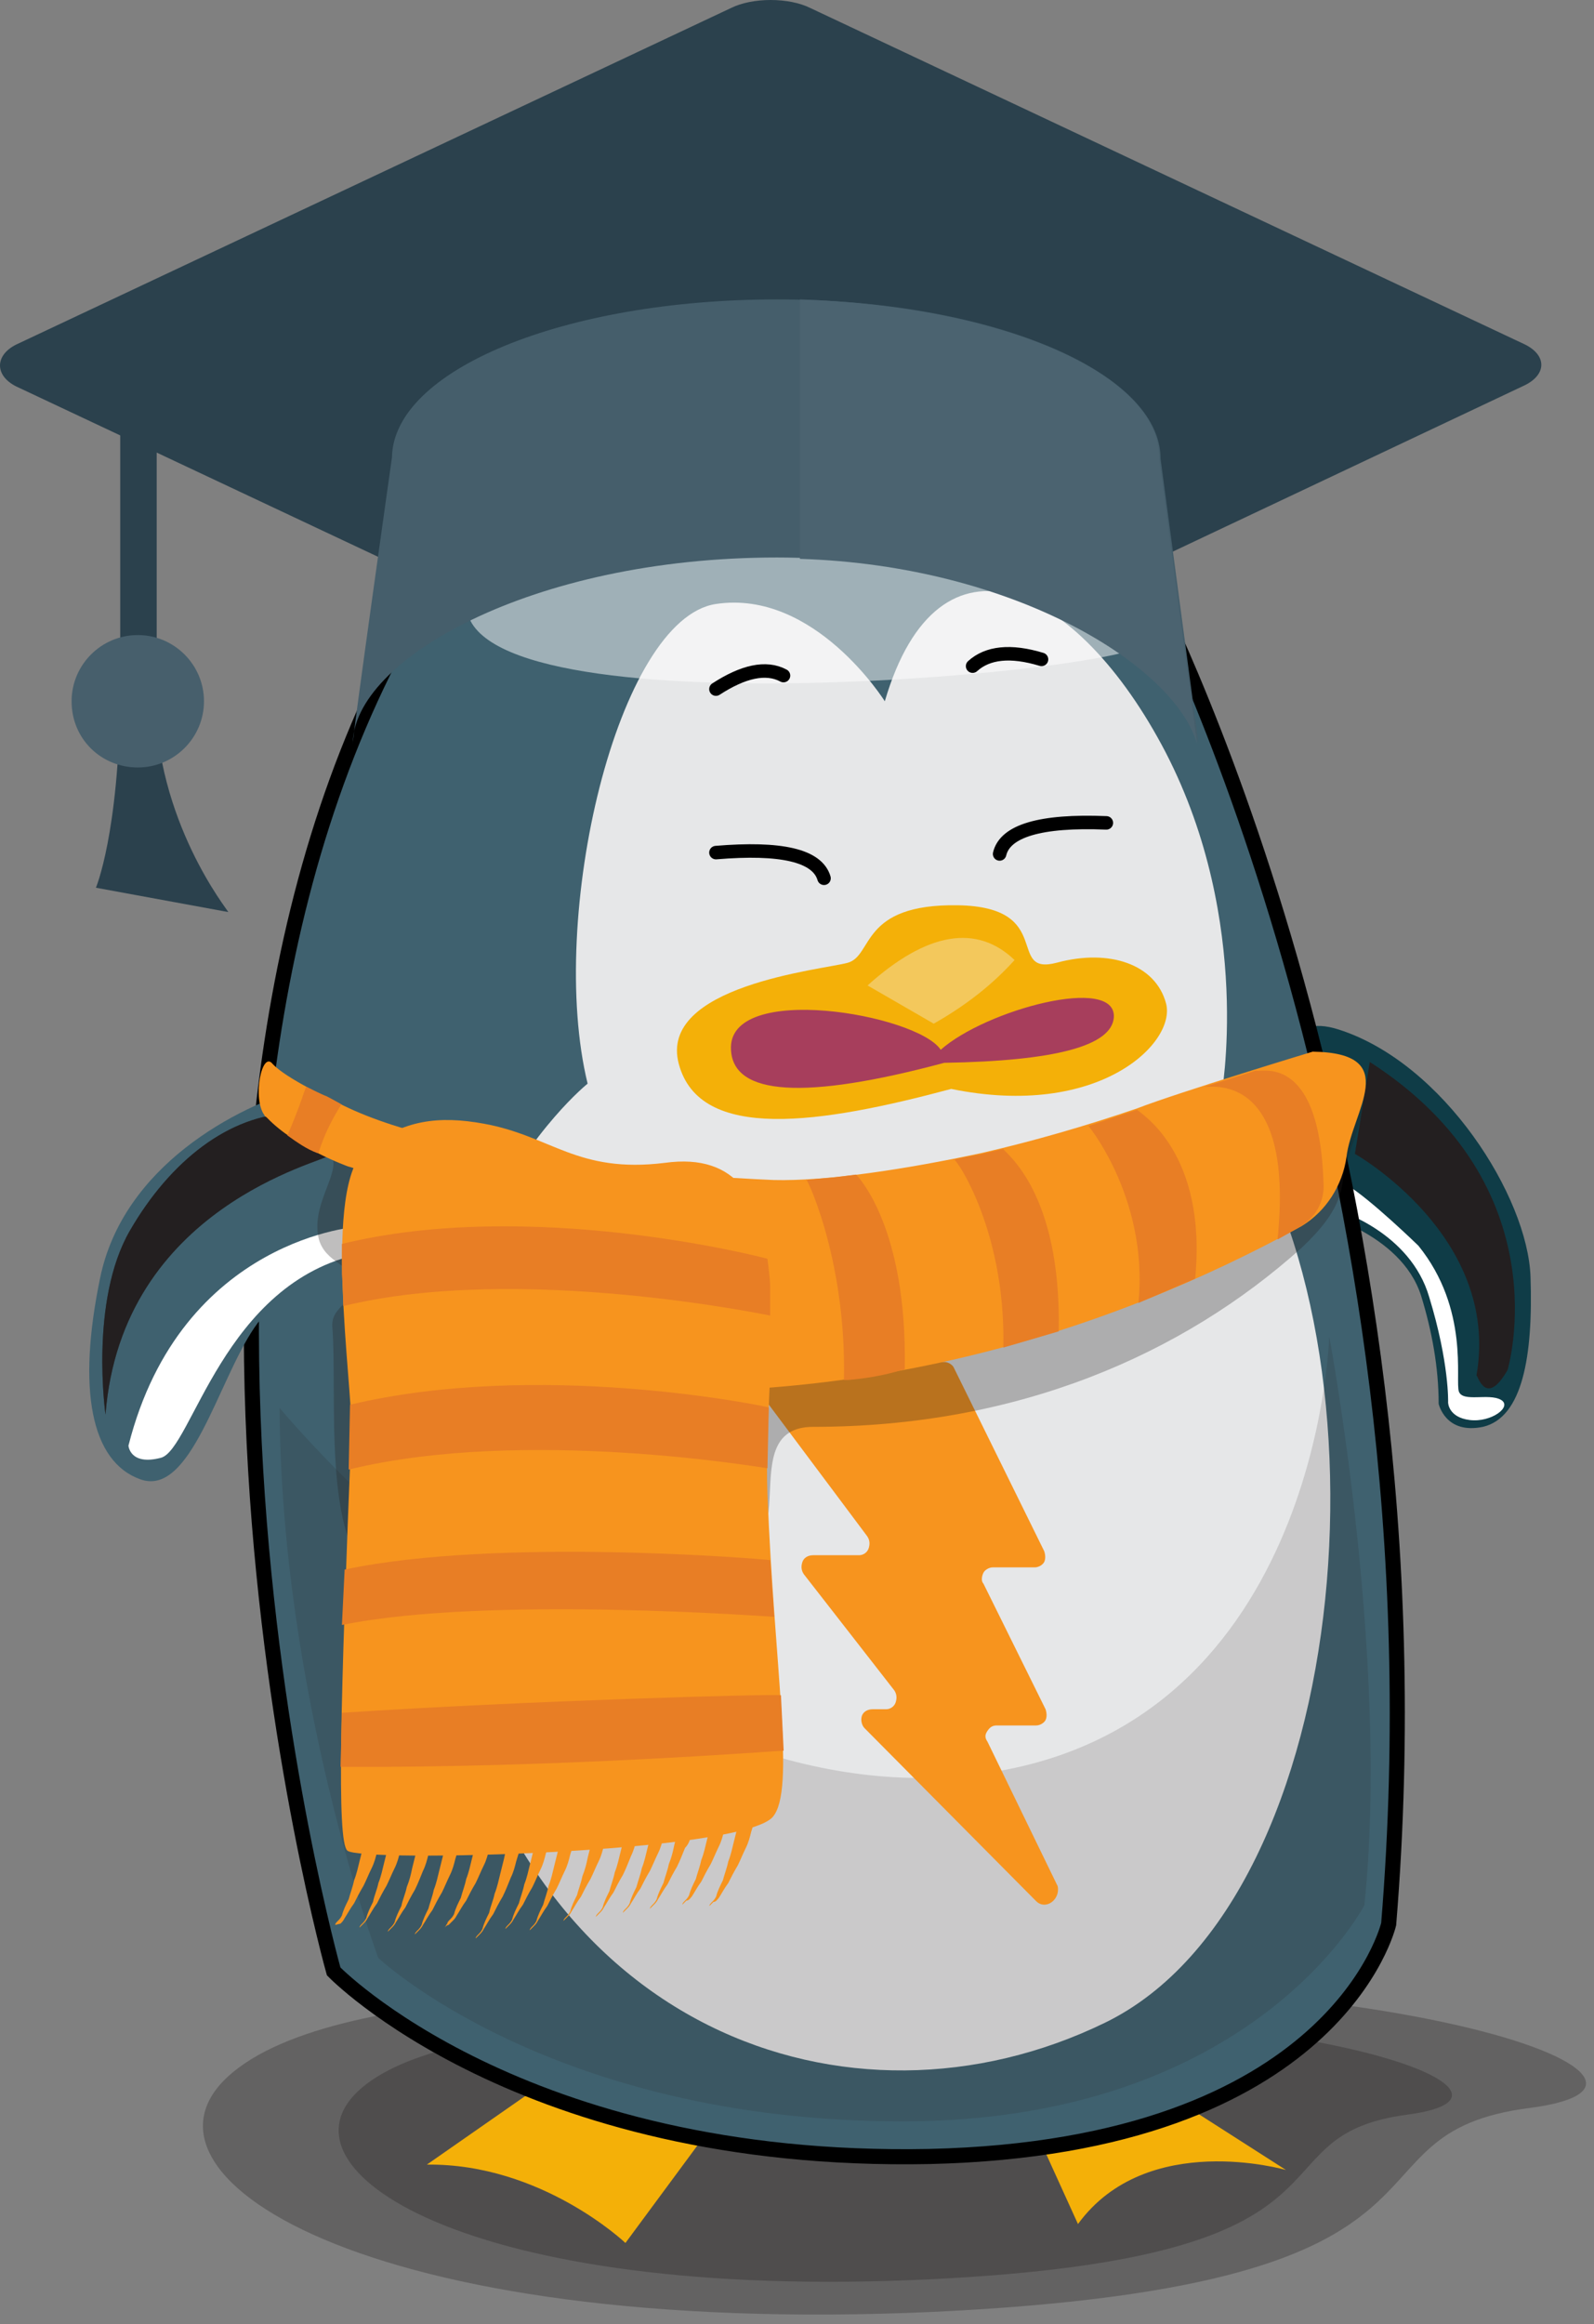 <?xml version="1.0" encoding="utf-8"?>
<!-- Generator: Adobe Illustrator 21.1.0, SVG Export Plug-In . SVG Version: 6.00 Build 0)  -->
<svg version="1.1" id="Layer_1" xmlns="http://www.w3.org/2000/svg" xmlns:xlink="http://www.w3.org/1999/xlink" x="0px" y="0px"
	 viewBox="0 0 118 172" style="enable-background:new 0 0 118 172;" xml:space="preserve">
<rect x="0" y="0" width="118" height="172" fill="#808080" stroke="none"/>
<style type="text/css">
	.st0{fill:#2B414D;}
	.st1{fill:#475F6C;}
	.st2{opacity:0.303;fill:#231F20;enable-background:new    ;}
	.st3{fill:#F4B008;}
	.st4{fill:#0F3C47;}
	.st5{fill:#231F20;}
	.st6{fill:#FFFFFF;}
	.st7{fill:#3F616F;stroke:#000000;stroke-width:1.118;}
	.st8{fill:#3F616F;}
	.st9{opacity:0.502;fill:#231F20;enable-background:new    ;}
	.st10{fill:#E6E7E8;}
	.st11{opacity:0.5;fill:#FFFFFF;enable-background:new    ;}
	.st12{opacity:0.146;fill:#231F20;enable-background:new    ;}
	.st13{fill:#F7941E;}
	.st14{opacity:0.29;fill:#231F20;enable-background:new    ;}
	.st15{fill:#E87E25;}
	.st16{fill:#798987;}
	.st17{fill:#A73E5C;}
	.st18{fill:#F3C85C;}
	.st19{fill:none;stroke:#000000;stroke-linecap:round;stroke-linejoin:round;}
	.st20{fill:#455E6B;}
	.st21{fill:#4B6370;}
</style>
<g>
	<path class="st0" d="M11.5,51.5H8.9C8.8,61.7,7.1,65.7,7.1,65.7l9.8,1.8C16.9,67.4,11.5,60.8,11.5,51.5z M11.5,29.3H8.9v20.4h2.7
		V29.3z M11.5,51.5H8.9C8.8,61.7,7.1,65.7,7.1,65.7l9.8,1.8C16.9,67.4,11.5,60.8,11.5,51.5z M11.5,29.3H8.9v20.4h2.7V29.3z"/>
	<path class="st1" d="M10.2,47c2.7,0,4.9,2.2,4.9,4.9c0,2.7-2.2,4.9-4.9,4.9s-4.9-2.1-4.9-4.9C5.3,49.2,7.5,47,10.2,47z"/>
	<path class="st0" d="M1.2,25.5L54.1,0.6c1.6-0.8,4.3-0.8,5.9,0l52.9,24.9c1.6,0.8,1.6,2.2,0,3L60,53.5c-1.6,0.8-4.3,0.8-5.9,0
		L1.2,28.6C-0.4,27.8-0.4,26.3,1.2,25.5z M57,38.9c16.8,0,30.3,6,30.3,13.4S73.8,65.7,57,65.7s-30.3-6-30.3-13.4S40.3,38.9,57,38.9z
		"/>
	<g transform="matrix(-1 0 0 1 118 37)">
		<path class="st2" d="M62.9,110.8c0,0,29.1-1.8,37.9,5.6c8.9,7.4-9.7,19.6-51.9,17.7c-42.2-2-29.1-13.2-44.2-15.1
			C-10.4,117,17.7,106.8,62.9,110.8z"/>
		<path class="st2" d="M60.7,113c0,0,23.4-1.5,30.5,4.5c7.1,6-7.8,15.8-41.8,14.2s-23.5-10.6-35.6-12.2
			C1.7,117.9,24.3,109.7,60.7,113z"/>
		<path class="st3" d="M32.8,117.2l-10,6.4c0,0,10.3-3,15.4,4l3.5-7.7L32.8,117.2z M65.2,120.2l6.5,8.8c0,0,6.2-5.9,14.7-5.8
			l-9.9-6.9L65.2,120.2z"/>
		<g transform="matrix(1 0 0 -1 4.7 68.694)">
			<path class="st4" d="M16,16c0,0-6.4-1.5-7.9-6.2c-0.8-2.6-1.3-5.3-1.3-8c0,0-0.5-2.3-3.3-1.7C0.6,0.8-0.2,5.3,0,11.2
				S6.4,27,14.2,29.5S16,16,16,16z"/>
			<path class="st5" d="M1.7,4.3c0,0-4.1,13.6,10.2,22.8l1.1-6.8c0,0-10.8-6.1-9-16.4C3.9,3.9,3.3,1.5,1.7,4.3z"/>
			<path class="st6" d="M6.1,1.9c0,0,0-1.1-1.6-1.3S1.3,1.6,2.2,2.1s2.8-0.2,3.1,0.6S4.5,8.8,8.3,13.5c0,0,3.6,3.5,5.3,4.5l0.6-1.9
				c0,0-5.3-1.6-6.7-6.4C6,4.8,6.1,1.9,6.1,1.9z"/>
		</g>
		<path class="st7" d="M93.3,108.9c0,0,18.1-64.3-8.1-103.9c0,0-29.5-10.3-51.9,0.5c0,0-22.8,42.8-18.1,99.9c0,0,3.8,16.5,34,17.2
			C79.5,123.2,93.3,108.9,93.3,108.9z"/>
		<g transform="matrix(1 0 0 -1 90.09 72.59)">
			<path class="st8" d="M0.5,16.6c0,0,5.9-1.3,8.6-5.3c2.7-4,4.7-12.5,8.4-11.2c3.7,1.3,4.7,6.7,3,14.9
				c-1.7,8.3-10.1,12.7-15.1,14.1C0.5,30.6-0.9,22,0.5,16.6z"/>
			<path class="st9" d="M20.1,4.9c0,0,1.2,8.4-1.8,13.6s-7.4,8.6-12,8.7c-4.7,0.2-3.3-2.5-2.8-3.1C3.9,23.6,18.9,20.3,20.1,4.9z"/>
			<path class="st6" d="M18.4,2.6c0,0-0.1-1.5-2.4-0.9s-4.6,13-14.8,15.1v2C1.2,18.9,14.5,18,18.4,2.6z"/>
			<path class="st5" d="M20.1,4.9c0,0,1.2,8.4-1.8,13.6s-7.4,8.6-12,8.7c-4.7,0.2-3.3-2.5-2.8-3.1C3.9,23.6,18.9,20.3,20.1,4.9z"/>
		</g>
		<path class="st10" d="M52.5,14.9c0,0,5.2-8.3,12.5-7.2c7.3,1.1,12.5,23.2,9.5,35.5c0,0,16.4,13.1,10.6,41.6s-30,37.1-48.9,27.9
			s-21.7-51.5-8.6-68.5c0,0-2.4-12.9,4.1-25.5C38.2,6.2,48.5,1.3,52.5,14.9z"/>
		<path class="st11" d="M83.3,6.7c0,0-26.6-9.6-48.6,0c0,0-3.6,1.9-1.4,4C35.5,12.9,86.8,17.5,83.3,6.7z"/>
		<path class="st12" d="M19.6,61.9c0,0-4.5,24-2.6,42.1c0,0,8.2,16,34.2,16c26,0,38.8-12.1,38.8-12.1s7.2-19.4,7.3-40.7
			c0,0-24.8,30-50.9,27.2C20.4,91.7,19.6,61.9,19.6,61.9z"/>
		<path class="st13" d="M41.3,103.7L54,90.9c0.2-0.2,0.3-0.6,0.2-0.9s-0.4-0.5-0.8-0.5h-1c-0.3,0-0.6-0.2-0.7-0.5
			c-0.1-0.3-0.1-0.6,0.1-0.9l6.7-8.6c0.2-0.3,0.2-0.6,0.1-0.9c-0.1-0.3-0.4-0.5-0.8-0.5h-3.4c-0.3,0-0.6-0.2-0.7-0.5
			c-0.1-0.3-0.1-0.6,0.1-0.9l8.6-11.5c0.2-0.3,0.2-0.6,0.1-0.9c-0.1-0.3-0.4-0.5-0.7-0.5H48.1c-0.3,0-0.6,0.2-0.7,0.4l-6.7,13.6
			c-0.1,0.3-0.1,0.6,0,0.8c0.1,0.2,0.4,0.4,0.7,0.4h3.1c0.3,0,0.6,0.2,0.7,0.4c0.1,0.2,0.2,0.6,0,0.8l-4.6,9.3
			c-0.1,0.3-0.1,0.6,0,0.8s0.4,0.4,0.7,0.4h2.9c0.3,0,0.5,0.1,0.7,0.4s0.2,0.5,0,0.8l-5.2,10.7C39.5,103.6,40.6,104.4,41.3,103.7z"
			/>
		<path class="st14" d="M93.5,46.1c0,0,3.5-1.6,4.5-2.7c0.8-1-0.4,1-1.2,2.1c-0.1,0.2-1.1,0.2-1.3,0.4c-2.1,2.2-1.6,2.2-1.6,2.2
			c-1.8,1.1,1.2,3.7,0.5,6.6c-0.5,1.8-2.5,1.9-2.6,3.2c-0.1,1.6,1.7,1.7,1.6,3.3c-0.4,4.7,0.8,16.3-3.2,18.4
			c-8.1,4.3-23.7-1.9-25.6-1.7c-6.6,0.7-0.7-9.3-6.8-9.3c-15.2,0-27.4-5.4-36.1-13.2c-1.7-1.6-2.9-3.1-3.1-5
			c-0.4-3.5-4.2-7.8,2.5-7.8c0,0,9.9,3,13,4.2c3.8,1.3,7.6,2.4,11.5,3.2c5.6,1.2,11.5,2.1,15.4,2C67.9,51.7,85.7,50.4,93.5,46.1"/>
		<g transform="translate(16.325 40.432)">
			<path class="st13" d="M77,4c0,0,3.5-1.6,4.5-2.7c0.8-1,1.5,2.6,0.6,3.8c-0.1,0.2,0,0-0.2,0.2c-2.1,2.2-6,3.6-6,3.6
				c-4,1-2.6,5.8-4.6,10c-1.4,3-6.2,5.9-9,6.1c-23.5,2.5-42.8-3.9-57-11.7c-1.8-1.1-3-3-3.3-5.1C1.6,4.8-2.2,0.5,4.5,0.4
				c0,0,9.9,3,13,4.2C21.3,5.9,25.1,7,29,7.9c5.6,1.2,11.5,2.1,15.4,2C51.4,9.6,69.2,8.3,77,4"/>
			<path class="st15" d="M5.5,13.4c-1.2-0.7-1.9-1.9-1.8-3.3C4,0.3,8.5,2,8.7,1.8l0,0l2.2,0.7L12.5,3c-0.2,0.1-6.7-1.4-5.4,11.3
				L5.5,13.4z"/>
			<path class="st15" d="M13.2,17.2C12.3,7.9,17.2,5,17.5,4.7l3.6,1.2c0.4-0.5-4.5,5.1-3.7,13.1L13.2,17.2z"/>
			<path class="st15" d="M23.3,21.1c-0.2-10.4,4-13.2,4.1-13.5L29.1,8l1.1,0.2l0.9,0.2c0.2-0.7-3.9,4.8-3.7,13.9L23.3,21.1z"/>
			<path class="st15" d="M34.7,23.9c-0.2-10.4,3.4-14.2,3.6-14.4l1.6,0.2l1.1,0.1L42,9.9c0.2-0.7-3,5.6-2.8,14.8h-0.3
				c-1.2-0.1-2.4-0.3-3.5-0.6L34.7,23.9z"/>
			<path class="st16" d="M73,12.5c0.2-1.7,1.4-2.4,0.8-4.2c-0.2-0.6-0.3-2.1-2.3-2.1l0,0l-3.6,1c0.1,0.1,5.1,0.4,2.6,13.1
				C70.5,20.3,71.9,19.7,73,12.5z"/>
			<path class="st15" d="M78.1,7.9c-0.4-1.3-1-2.5-1.7-3.6c0,0,0.7-0.4,1.1-0.6C77.8,3.6,79,3,79,3c0.1,0.1,0.4,1.3,1.4,3.6
				c-0.7,0.5-1.4,1-2.2,1.3H78.1z"/>
			<g transform="translate(43.463 5.03)">
				<path class="st13" d="M22.4,0.7c-5,0.9-6.9,3.7-13.4,2.9C-1.9,2.1,1.8,18,1.4,28.1C0.9,41-0.7,50,1,52
					c2.3,2.7,30.5,3.4,31.5,2.5c0.8-0.7,0.5-11.2-0.3-31c-0.1-3.5,2.2-18.3-1.1-20.9C28.4,0.4,25.7,0.1,22.4,0.7z"/>
				<path class="st13" d="M5.3,51.4c0,0.1,0,0.2,0.1,0.3c0.1,0.2,0.1,0.5,0.2,0.9c0.1,0.4,0.2,0.8,0.3,1.2c0.1,0.4,0.2,0.9,0.4,1.4
					c0.1,0.5,0.3,1,0.4,1.4c0.2,0.4,0.4,0.8,0.5,1.2c0.1,0.2,0.2,0.3,0.3,0.4c0.1,0.1,0.2,0.2,0.2,0.3c0.1,0.1,0.1,0.2,0.2,0.3
					c-0.1-0.1-0.1-0.2-0.2-0.3l-0.3-0.3C7.2,58.2,7.1,58,7,57.9c-0.2-0.3-0.4-0.7-0.7-1.1c-0.2-0.4-0.4-0.8-0.7-1.3
					c-0.2-0.4-0.4-0.9-0.6-1.3c-0.2-0.4-0.3-0.8-0.4-1.2c-0.1-0.3-0.2-0.7-0.3-0.9c0-0.1-0.1-0.2-0.1-0.3L5.3,51.4z M9.7,52
					c0,0.1,0,0.2,0.1,0.3c0.1,0.2,0.1,0.5,0.2,0.9c0.1,0.4,0.2,0.8,0.3,1.2c0.1,0.4,0.2,0.9,0.4,1.4c0.1,0.5,0.3,1,0.4,1.4
					c0.2,0.4,0.4,0.8,0.5,1.2c0.1,0.2,0.2,0.3,0.3,0.4c0.1,0.1,0.2,0.2,0.2,0.3c0.1,0.1,0.1,0.2,0.2,0.3c-0.1-0.1-0.1-0.2-0.2-0.3
					l-0.3-0.3c-0.1-0.1-0.2-0.2-0.3-0.4c-0.2-0.3-0.4-0.7-0.7-1.1c-0.2-0.4-0.4-0.8-0.7-1.3c-0.2-0.4-0.4-0.9-0.6-1.3
					c-0.2-0.4-0.3-0.8-0.4-1.2c-0.1-0.3-0.2-0.7-0.3-0.9c0-0.1-0.1-0.2-0.1-0.3L9.7,52z M14.1,52.6c0,0.1,0,0.2,0.1,0.3
					c0.1,0.2,0.1,0.5,0.2,0.9c0.1,0.4,0.2,0.8,0.3,1.2c0.1,0.5,0.2,0.9,0.4,1.4c0.1,0.5,0.3,1,0.4,1.4c0.2,0.4,0.4,0.8,0.5,1.2
					c0.1,0.2,0.2,0.3,0.3,0.4c0.1,0.1,0.2,0.2,0.2,0.3c0.1,0.1,0.1,0.2,0.2,0.3c-0.1-0.1-0.1-0.2-0.2-0.3l-0.3-0.3
					c-0.1-0.1-0.2-0.2-0.3-0.4c-0.2-0.3-0.4-0.7-0.7-1.1c-0.2-0.4-0.4-0.8-0.7-1.3c-0.2-0.4-0.4-0.9-0.6-1.3
					c-0.2-0.4-0.3-0.8-0.4-1.2c-0.1-0.3-0.2-0.7-0.3-0.9c0-0.1-0.1-0.2-0.1-0.3L14.1,52.6z M18.4,53.2c0,0.1,0,0.2,0.1,0.3
					c0.1,0.2,0.1,0.5,0.2,0.9c0.1,0.4,0.2,0.8,0.3,1.2c0.1,0.4,0.2,0.9,0.4,1.4c0.1,0.5,0.3,1,0.4,1.4c0.2,0.4,0.4,0.8,0.5,1.2
					c0.1,0.2,0.2,0.3,0.3,0.4c0.1,0.1,0.2,0.2,0.2,0.3c0.1,0.1,0.1,0.2,0.2,0.3c-0.1-0.1-0.1-0.2-0.2-0.3l-0.3-0.3
					c-0.1-0.1-0.2-0.2-0.3-0.4c-0.2-0.3-0.4-0.7-0.7-1.1c-0.2-0.4-0.4-0.8-0.7-1.3c-0.2-0.4-0.4-0.9-0.6-1.3
					c-0.2-0.4-0.3-0.8-0.4-1.2c-0.1-0.3-0.2-0.7-0.3-0.9c0-0.1-0.1-0.2-0.1-0.3L18.4,53.2z M22.7,52.8c0,0.1,0,0.2,0.1,0.3
					c0.1,0.2,0.1,0.5,0.2,0.9c0.1,0.4,0.2,0.8,0.3,1.2c0.1,0.4,0.2,0.9,0.4,1.4c0.1,0.5,0.3,1,0.4,1.4c0.2,0.4,0.4,0.8,0.5,1.2
					c0.1,0.2,0.2,0.3,0.3,0.4c0.1,0.1,0.2,0.2,0.2,0.3c0.1,0.1,0.1,0.2,0.2,0.3C25.2,60.1,25.1,60,25,60l-0.3-0.3
					c-0.1-0.1-0.2-0.2-0.3-0.4c-0.2-0.3-0.4-0.7-0.7-1.1c-0.2-0.4-0.4-0.8-0.7-1.3c-0.2-0.4-0.4-0.9-0.6-1.3
					c-0.2-0.4-0.3-0.8-0.4-1.2c-0.1-0.3-0.2-0.7-0.3-0.9c0-0.1-0.1-0.2-0.1-0.3L22.7,52.8z M27.1,53.4c0,0.1,0,0.2,0.1,0.3
					c0.1,0.2,0.1,0.5,0.2,0.9c0.1,0.4,0.2,0.8,0.3,1.2c0.1,0.5,0.2,0.9,0.4,1.4c0.1,0.5,0.3,0.9,0.4,1.4c0.2,0.4,0.4,0.8,0.5,1.2
					c0.1,0.2,0.2,0.3,0.3,0.4c0.1,0.1,0.2,0.2,0.2,0.3c0.1,0.1,0.1,0.2,0.2,0.3c-0.1-0.1-0.1-0.2-0.2-0.3l-0.3-0.3
					c-0.1-0.1-0.2-0.2-0.3-0.4c-0.2-0.3-0.4-0.7-0.7-1.1c-0.2-0.4-0.4-0.8-0.7-1.3c-0.2-0.4-0.4-0.9-0.6-1.4
					c-0.2-0.4-0.3-0.8-0.4-1.2c-0.1-0.3-0.2-0.7-0.3-0.9c0-0.1-0.1-0.2-0.1-0.3L27.1,53.4z M31,52.9c0,0.1,0,0.2,0.1,0.3
					c0.1,0.2,0.1,0.5,0.2,0.9c0.1,0.4,0.2,0.8,0.3,1.2c0.1,0.4,0.2,0.9,0.4,1.4c0.1,0.5,0.3,1,0.4,1.4c0.2,0.4,0.4,0.8,0.5,1.2
					c0.1,0.2,0.2,0.3,0.3,0.4c0.1,0.1,0.2,0.2,0.2,0.3c0.1,0.1,0.1,0.2,0.2,0.3c-0.1-0.1-0.1-0.2-0.2-0.3L33,59.9
					c-0.1-0.1-0.2-0.2-0.3-0.4c-0.2-0.3-0.4-0.7-0.7-1.1c-0.2-0.4-0.4-0.8-0.7-1.3c-0.2-0.4-0.4-0.9-0.6-1.3
					c-0.2-0.4-0.3-0.8-0.4-1.2c-0.1-0.3-0.2-0.7-0.3-0.9c0-0.1-0.1-0.2-0.1-0.3L31,52.9z M29.2,53.1c0,0.1,0,0.2,0.1,0.3
					c0.1,0.2,0.1,0.5,0.2,0.9c0.1,0.4,0.2,0.8,0.3,1.2c0.1,0.4,0.2,0.9,0.4,1.4c0.1,0.5,0.3,0.9,0.4,1.4c0.2,0.4,0.4,0.8,0.5,1.2
					c0.1,0.2,0.2,0.3,0.3,0.4c0.1,0.1,0.2,0.2,0.2,0.3c0.1,0.1,0.1,0.2,0.2,0.3c-0.1-0.1-0.1-0.2-0.2-0.3l-0.3-0.3
					c-0.1-0.1-0.2-0.2-0.3-0.4c-0.2-0.3-0.4-0.7-0.7-1.1c-0.2-0.4-0.4-0.8-0.7-1.3c-0.2-0.4-0.4-0.9-0.6-1.3
					c-0.2-0.4-0.3-0.8-0.4-1.2c-0.1-0.3-0.2-0.7-0.3-0.9c0-0.1-0.1-0.2-0.1-0.3L29.2,53.1z M25.1,53.6c0,0.1,0,0.2,0.1,0.3
					c0.1,0.2,0.1,0.5,0.2,0.9c0.1,0.4,0.2,0.8,0.3,1.2c0.1,0.4,0.2,0.9,0.4,1.4c0.1,0.5,0.3,1,0.4,1.4c0.2,0.4,0.4,0.8,0.5,1.2
					c0.1,0.2,0.2,0.3,0.3,0.4c0.1,0.1,0.2,0.2,0.2,0.3c0.1,0.1,0.1,0.2,0.2,0.3c-0.1-0.1-0.1-0.2-0.2-0.3l-0.3-0.3
					c-0.1-0.1-0.2-0.2-0.3-0.4c-0.2-0.3-0.4-0.7-0.7-1.1c-0.2-0.4-0.4-0.8-0.7-1.3c-0.2-0.4-0.4-0.9-0.6-1.3
					c-0.2-0.4-0.3-0.8-0.4-1.2c-0.1-0.3-0.2-0.7-0.3-0.9c0-0.1-0.1-0.2-0.1-0.3L25.1,53.6z M20.6,53.9c0,0.1,0,0.2,0.1,0.3
					c0.1,0.2,0.1,0.5,0.2,0.9c0.1,0.4,0.2,0.8,0.3,1.2c0.1,0.4,0.2,0.9,0.4,1.4c0.1,0.5,0.3,0.9,0.4,1.4c0.2,0.4,0.4,0.8,0.5,1.2
					c0.1,0.2,0.2,0.3,0.3,0.4c0.1,0.1,0.2,0.2,0.2,0.3c0.1,0.1,0.1,0.2,0.2,0.3c-0.1-0.1-0.1-0.2-0.2-0.3l-0.3-0.3
					c-0.1-0.1-0.2-0.2-0.3-0.4c-0.2-0.3-0.4-0.7-0.7-1.1c-0.2-0.4-0.4-0.8-0.7-1.3c-0.2-0.4-0.4-0.9-0.6-1.4
					c-0.2-0.4-0.3-0.8-0.4-1.2c-0.1-0.3-0.2-0.7-0.3-0.9c0-0.1-0.1-0.2-0.1-0.3L20.6,53.9z M16.6,53.3c0,0.1,0,0.2,0.1,0.3
					c0.1,0.2,0.1,0.5,0.2,0.9c0.1,0.4,0.2,0.8,0.3,1.2c0.1,0.4,0.2,0.9,0.4,1.4c0.1,0.5,0.3,1,0.4,1.4c0.2,0.4,0.4,0.8,0.5,1.2
					c0.1,0.2,0.2,0.3,0.3,0.4c0.1,0.1,0.2,0.2,0.2,0.3c0.1,0.1,0.1,0.2,0.2,0.3c-0.1-0.1-0.1-0.2-0.2-0.3l-0.3-0.3
					c-0.1-0.1-0.2-0.2-0.3-0.4c-0.2-0.3-0.4-0.7-0.7-1.1c-0.2-0.4-0.4-0.8-0.7-1.3c-0.2-0.4-0.4-0.9-0.6-1.3
					c-0.2-0.4-0.3-0.8-0.4-1.2c-0.1-0.3-0.2-0.7-0.3-0.9c0-0.1-0.1-0.2-0.1-0.3L16.6,53.3z M11.7,52.3c0,0.1,0,0.2,0.1,0.3
					c0.1,0.2,0.1,0.5,0.2,0.9c0.1,0.4,0.2,0.8,0.3,1.2c0.1,0.4,0.2,0.9,0.4,1.4c0.1,0.5,0.3,1,0.4,1.4c0.2,0.4,0.4,0.8,0.5,1.2
					c0.1,0.2,0.2,0.3,0.3,0.4c0.1,0.1,0.2,0.2,0.2,0.3c0.1,0.1,0.1,0.2,0.2,0.3c-0.1-0.1-0.1-0.2-0.2-0.3l-0.3-0.3
					c-0.1-0.1-0.2-0.2-0.3-0.4c-0.2-0.3-0.4-0.7-0.7-1.1c-0.2-0.4-0.4-0.8-0.7-1.3c-0.2-0.4-0.4-0.9-0.6-1.4
					c-0.2-0.4-0.3-0.8-0.4-1.2c-0.1-0.3-0.2-0.7-0.3-0.9c0-0.1-0.1-0.2-0.1-0.3L11.7,52.3z M7.7,51.7c0,0.1,0,0.2,0.1,0.3
					c0.1,0.2,0.1,0.5,0.2,0.9c0.1,0.4,0.2,0.8,0.3,1.2c0.1,0.5,0.2,0.9,0.4,1.4c0.1,0.5,0.3,1,0.4,1.4c0.2,0.4,0.4,0.8,0.5,1.2
					c0.1,0.2,0.2,0.3,0.3,0.4c0.1,0.1,0.2,0.2,0.2,0.3c0.1,0.1,0.1,0.2,0.2,0.3c-0.1-0.1-0.1-0.2-0.2-0.3l-0.3-0.3
					c-0.1-0.1-0.2-0.2-0.3-0.4c-0.2-0.3-0.4-0.7-0.7-1.1c-0.2-0.4-0.4-0.8-0.7-1.3c-0.2-0.4-0.4-0.9-0.6-1.4C7.2,54,7.1,53.6,7,53.2
					c-0.1-0.3-0.2-0.7-0.3-0.9c0-0.1-0.1-0.2-0.1-0.3L7.7,51.7z M3.3,51.5c0,0.1,0,0.2,0.1,0.3c0.1,0.2,0.1,0.5,0.2,0.9
					c0.1,0.4,0.2,0.8,0.3,1.2c0.1,0.4,0.2,0.9,0.4,1.4c0.1,0.5,0.3,1,0.4,1.4c0.2,0.4,0.4,0.8,0.5,1.2c0.1,0.2,0.2,0.3,0.3,0.4
					c0.1,0.1,0.2,0.2,0.2,0.3c0.1,0.1,0.1,0.2,0.2,0.3c-0.1-0.1-0.1-0.2-0.2-0.3l-0.3-0.3C5.2,58.3,5.1,58.1,5,58
					c-0.2-0.3-0.4-0.7-0.7-1.1c-0.2-0.4-0.4-0.8-0.7-1.3c-0.2-0.4-0.4-0.9-0.6-1.3c-0.2-0.4-0.3-0.8-0.4-1.2
					c-0.1-0.3-0.2-0.7-0.3-0.9c0-0.1-0.1-0.2-0.1-0.3L3.3,51.5z"/>
				<path class="st15" d="M1.4,26.2l-0.1-4.5c0.8-0.2,17.1-3.5,31-0.2l0.1,4.8C19.3,23.1,1.6,26.2,1.4,26.2z"/>
				<path class="st15" d="M1.2,14.9v-2.2c0-0.5,0.2-2,0.2-2C2.1,10.5,19,6.2,32.9,9.6v2.2c-0.1,1.4-0.1,2.4-0.1,2.4
					C19.7,11,1.3,14.9,1.2,14.9z"/>
				<path class="st15" d="M0.9,37.2L1.2,33c0.8-0.1,20.2-1.7,31.5,0.7l0.2,4.1C22.1,35.6,1.1,37.2,0.9,37.2z"/>
				<path class="st15" d="M0.2,47.1L0.4,43c0.8-0.1,18.8,0.4,32.5,1.3l0.1,4C17.1,48.4,0.4,47.1,0.2,47.1z"/>
			</g>
		</g>
	</g>
	<g transform="rotate(-15 299.129 -148.174)">
		<path class="st3" d="M23,0.6c7,2,2,6,6,6c4,0,7,2,7,5s-7,7-17,2c-10,0-19-1-19-7c0-6,12-4,14-4C16,2.6,16-1.4,23,0.6z"/>
		<path class="st17" d="M4,6.6c1-5,14,1,15,4c4-2,14-2,13,1c-0.7,2-5,2-13,0C8.3,11.6,3.3,9.9,4,6.6z"/>
		<path class="st18" d="M15,4.6c5.3-2.7,9-2.3,11,1c-2,1.3-4.3,2.3-7,3L15,4.6z"/>
	</g>
	<path class="st19" d="M53,63.1c4.8-0.4,7.5,0.2,8,1.9"/>
	<path class="st19" d="M81.9,60.9c-4.9-0.2-7.5,0.6-7.9,2.3"/>
	<path class="st19" d="M53,51c2-1.3,3.7-1.7,5-1"/>
	<path class="st19" d="M77.1,48.8c-2.3-0.7-4-0.5-5.1,0.5"/>
	<g transform="translate(26.115 22.16)">
		<path class="st20" d="M59.8,11.8C59.8,5.3,47.1,0,31.4,0C15.7,0,3,5.2,2.9,11.7c0,0-3,21.2-2.9,21.2c0-6.2,13.2-13.8,31.4-13.8
			c16.9,0,29.5,7.9,31.2,13.7C62.6,32.8,59.8,11.8,59.8,11.8z"/>
		<path class="st21" d="M33.1,0v19.2c16,0.5,27.8,8,29.4,13.7l-2.8-21.1C59.8,5.5,48,0.5,33.1,0z"/>
	</g>
</g>
</svg>
